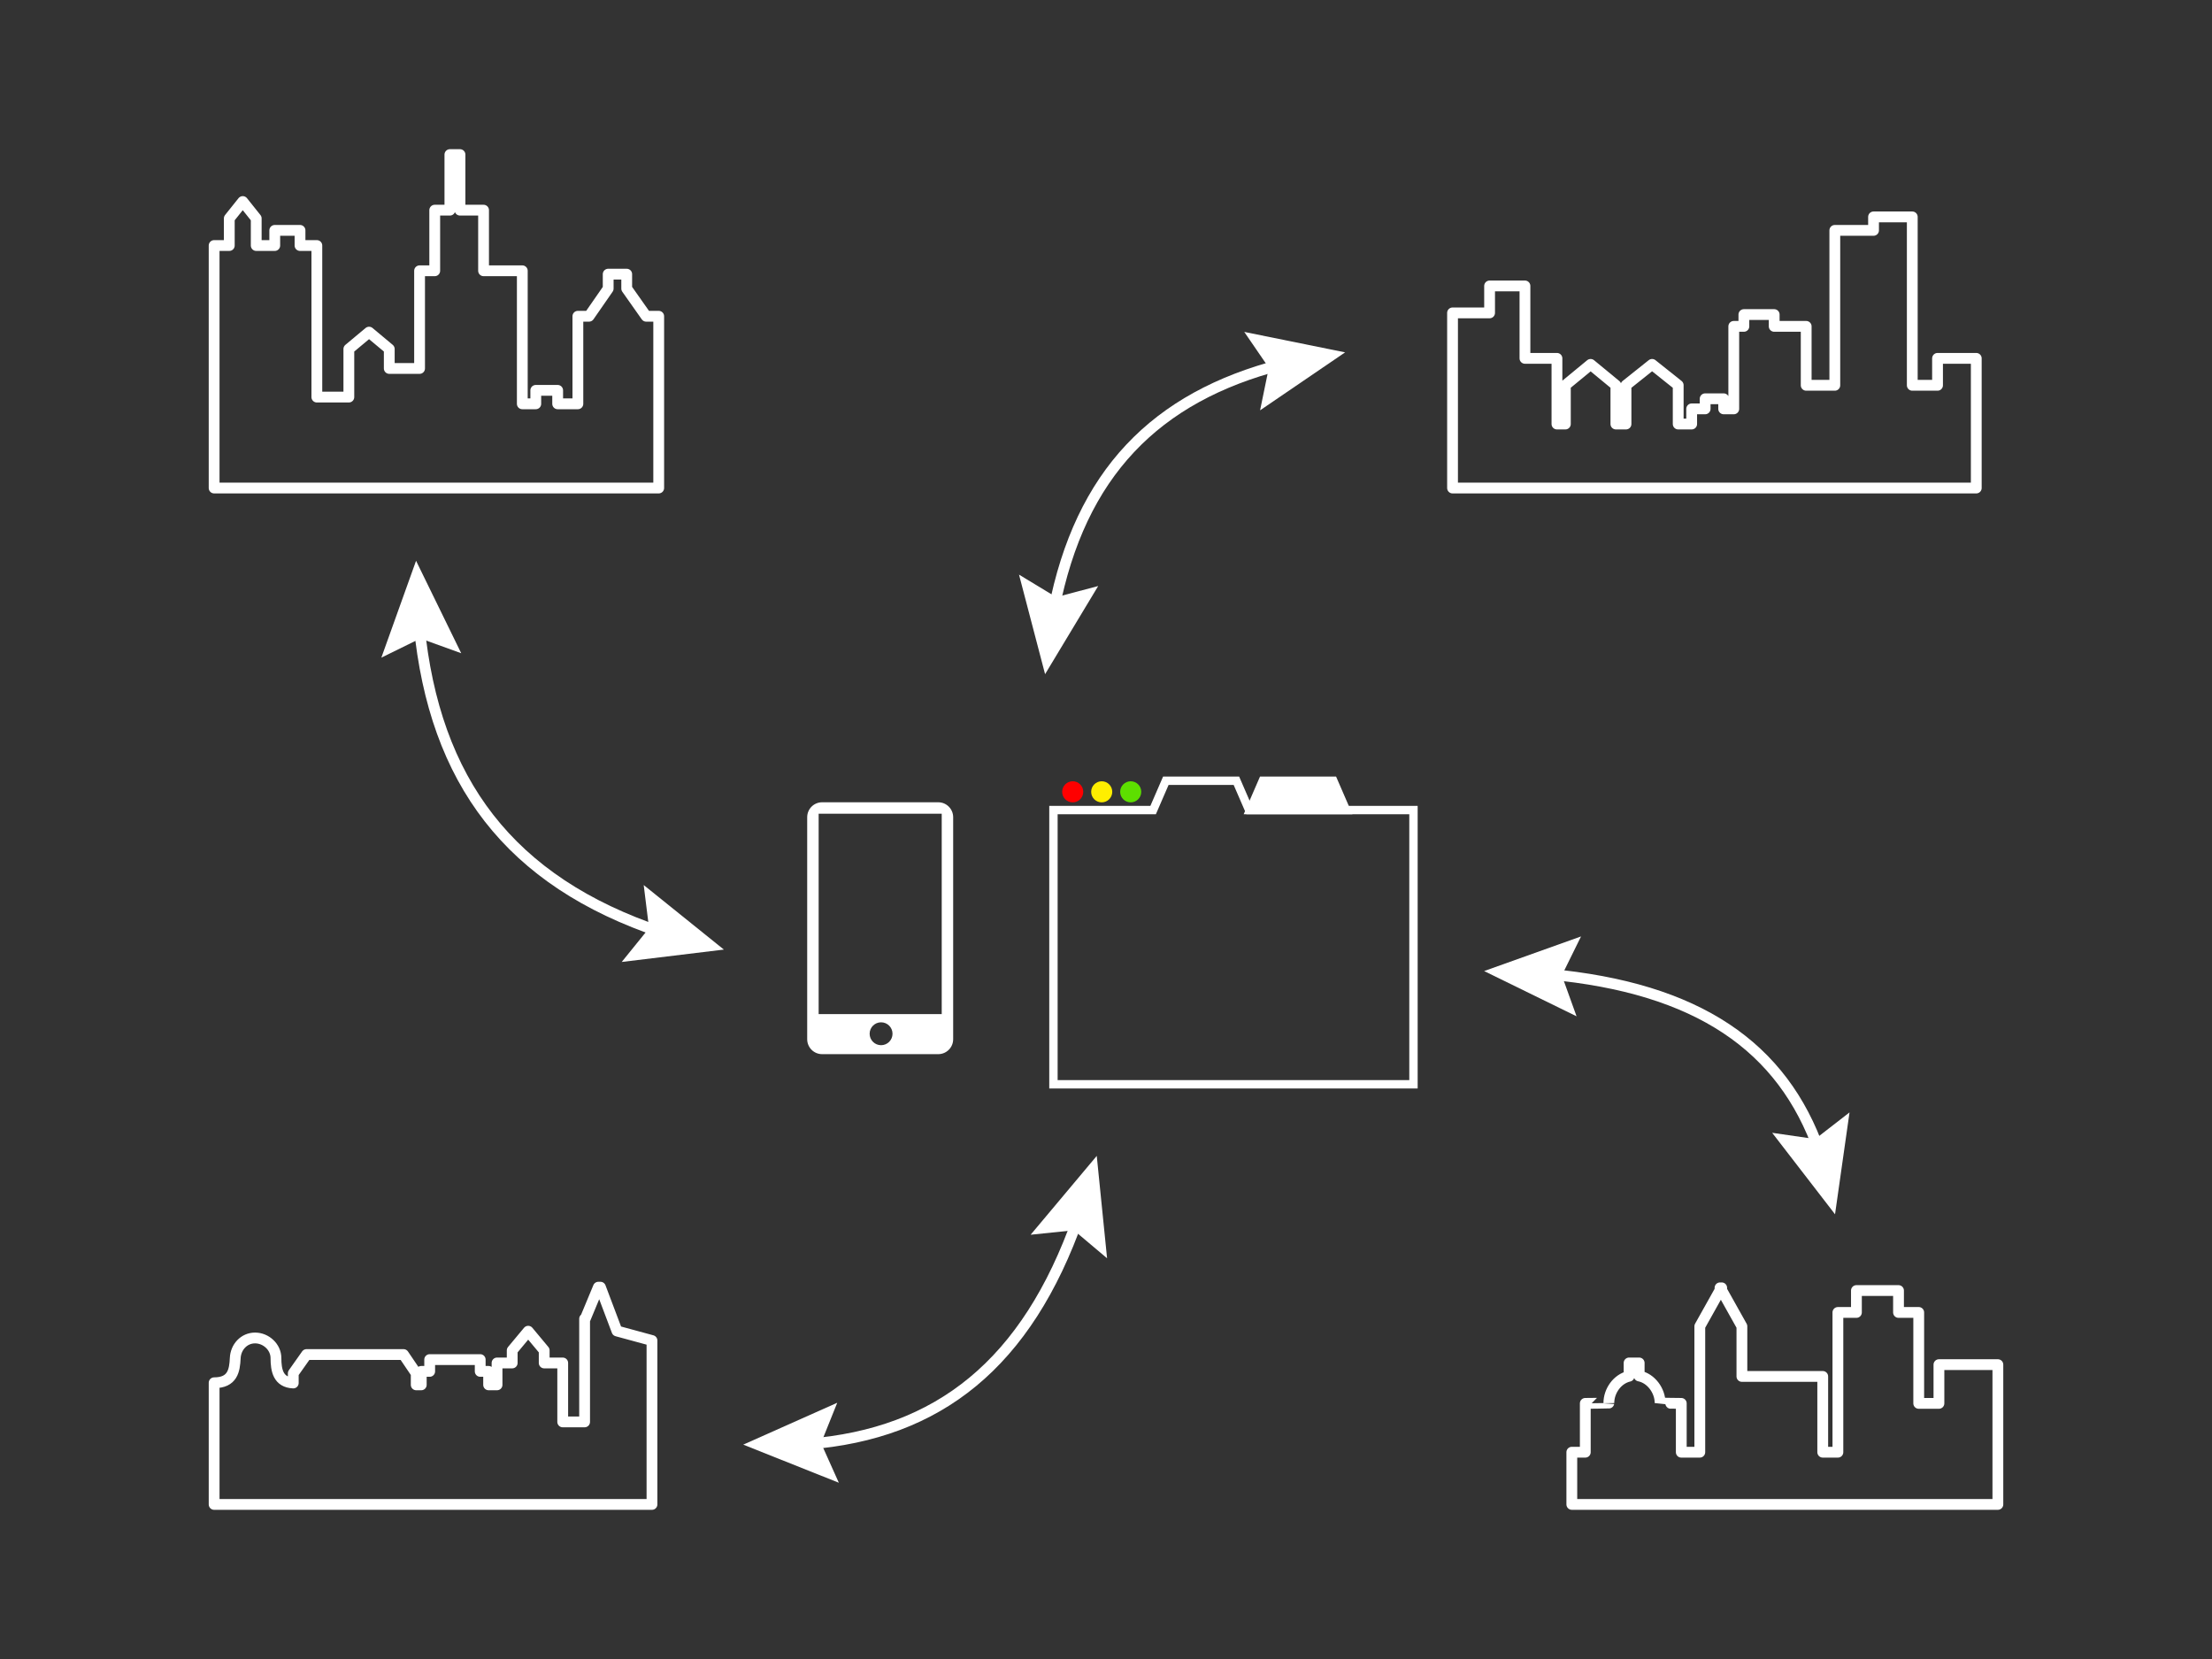 <?xml version="1.0" encoding="utf-8"?>
<!-- Generator: Adobe Illustrator 15.1.0, SVG Export Plug-In . SVG Version: 6.00 Build 0)  -->
<!DOCTYPE svg PUBLIC "-//W3C//DTD SVG 1.1//EN" "http://www.w3.org/Graphics/SVG/1.1/DTD/svg11.dtd">
<svg version="1.1" id="Layer_1" xmlns="http://www.w3.org/2000/svg" xmlns:xlink="http://www.w3.org/1999/xlink" x="0px" y="0px"
	 width="1024px" height="768px" viewBox="0 0 1024 768" enable-background="new 0 0 1024 768" xml:space="preserve">
<rect x="0" y="0" width="1024" height="768" fill="#333333" stroke="none"/>
<symbol  id="Browser" viewBox="-90 -77 180 154">
	<path fill="none" d="M90-73.426C90-75.4,88.399-77,86.426-77H-86.426C-88.4-77-90-75.4-90-73.426V73.426
		C-90,75.4-88.4,77-86.426,77H86.426C88.399,77,90,75.4,90,73.426V-73.426z"/>
	<path fill="#FF0000" d="M-71.756,65.718c0-2.782-2.256-5.038-5.038-5.038s-5.038,2.256-5.038,5.038
		c0,2.783,2.256,5.039,5.038,5.039S-71.756,68.501-71.756,65.718z"/>
	<path fill="#FFEE00" d="M-57.9,65.718c0-2.782-2.256-5.038-5.039-5.038c-2.781,0-5.037,2.256-5.037,5.038
		c0,2.783,2.256,5.039,5.037,5.039C-60.156,70.757-57.9,68.501-57.9,65.718z"/>
	<path fill="#5DDF00" d="M-44.045,65.718c0-2.782-2.256-5.038-5.039-5.038c-2.782,0-5.038,2.256-5.038,5.038
		c0,2.783,2.256,5.039,5.038,5.039C-46.301,70.757-44.045,68.501-44.045,65.718z"/>
	<polygon fill="#FFFFFF" stroke="#FFFFFF" stroke-width="4" stroke-miterlimit="10" points="53.787,57 7.928,57 13.997,71 
		47.719,71 	"/>
	<polygon fill="none" stroke="#FFFFFF" stroke-width="4" stroke-miterlimit="10" points="7.481,57 1.412,71 -32.309,71 -38.377,57 
		-86,57 -86,-74 86,-74 86,57 	"/>
	<polygon display="none" fill="none" points="-90,77 90,77 90,-77 -90,-77 	"/>
</symbol>
<symbol  id="Telefoon" viewBox="-25.5 -44 51 88">
	<path fill="#FFFFFF" d="M25.5,38.785c0,2.88-2.334,5.215-5.214,5.215h-40.572c-2.879,0-5.214-2.335-5.214-5.215v-77.57
		c0-2.88,2.334-5.215,5.214-5.215h40.572c2.879,0,5.214,2.335,5.214,5.215V38.785z M0.312-40.871c-2.208,0-3.998,1.789-3.998,3.998
		c0,2.207,1.79,3.997,3.998,3.997c2.208,0,3.998-1.79,3.998-3.997C4.31-39.082,2.521-40.871,0.312-40.871z M21.5-30h-43v70h43V-30z"
		/>
</symbol>
<use xlink:href="#Telefoon"  width="51" height="88" id="XMLID_1_" x="-25.5" y="-44" transform="matrix(1.325 0 0 -1.325 -636.537 429.696)" overflow="visible"/>
<use xlink:href="#Browser"  width="180" height="154" id="XMLID_2_" x="-90" y="-77" transform="matrix(0.969 0 0 -0.969 -472.996 430.238)" overflow="visible"/>
<polygon fill="none" stroke="#FFFFFF" stroke-width="5" stroke-linecap="round" stroke-linejoin="round" stroke-miterlimit="10" points="
	-744.861,146.402 -753.877,133.61 -753.877,126.913 -762.452,126.913 -762.452,133.61 -771.324,146.402 -776.484,146.402 
	-776.484,153.584 -776.484,156.84 -776.484,186.94 -785.84,186.94 -785.84,180.704 -795.974,180.704 -795.974,186.94 
	-802.211,186.94 -802.211,125.354 -820.141,125.354 -820.141,97.289 -831.056,97.289 -831.056,71.562 -835.732,71.562 
	-835.732,97.289 -842.749,97.289 -842.749,125.354 -849.766,125.354 -849.766,170.569 -863.798,170.569 -863.798,161.562 
	-873.152,153.754 -882.508,161.562 -882.508,170.84 -882.508,183.822 -897.319,183.822 -897.319,113.66 -905.115,113.66 
	-905.115,106.644 -916.81,106.644 -916.81,113.66 -925.385,113.66 -925.385,101.104 -931.621,93.297 -937.857,101.104 
	-937.857,113.66 -944.874,113.66 -944.874,200.281 -944.874,224.927 -944.874,225.92 -739.064,225.92 -739.064,213.618 
	-739.064,200.281 -739.064,156.84 -739.064,153.584 -739.064,146.402 "/>
<use xlink:href="#Telefoon"  width="51" height="88" id="XMLID_4_" x="-25.5" y="-44" transform="matrix(1.325 0 0 -1.325 407.463 429.696)" overflow="visible"/>
<use xlink:href="#Browser"  width="180" height="154" id="XMLID_3_" x="-90" y="-77" transform="matrix(0.969 0 0 -0.969 571.004 430.238)" overflow="visible"/>
<polygon fill="none" stroke="#FFFFFF" stroke-width="5" stroke-linecap="round" stroke-linejoin="round" stroke-miterlimit="10" points="
	299.139,146.402 290.123,133.61 290.123,126.913 281.548,126.913 281.548,133.61 272.676,146.402 267.516,146.402 267.516,153.584 
	267.516,156.84 267.516,186.94 258.16,186.94 258.16,180.704 248.025,180.704 248.025,186.94 241.789,186.94 241.789,125.354 
	223.859,125.354 223.859,97.289 212.944,97.289 212.944,71.562 208.268,71.562 208.268,97.289 201.251,97.289 201.251,125.354 
	194.234,125.354 194.234,170.569 180.202,170.569 180.202,161.562 170.848,153.754 161.492,161.562 161.492,170.84 161.492,183.822 
	146.68,183.822 146.68,113.66 138.885,113.66 138.885,106.644 127.19,106.644 127.19,113.66 118.615,113.66 118.615,101.104 
	112.379,93.297 106.143,101.104 106.143,113.66 99.125,113.66 99.125,200.281 99.125,224.927 99.125,225.92 304.936,225.92 
	304.936,213.618 304.936,200.281 304.936,156.84 304.936,153.584 304.936,146.402 "/>
<path fill="none" stroke="#FFFFFF" stroke-width="5" stroke-linecap="round" stroke-linejoin="round" stroke-miterlimit="10" d="
	M897.589,631.734v17.93h-9.354v-42.097h-9.355v-10.135H859.39v10.135h-8.575v64.703h-7.017v-35.079h-37.42v-23.197l-9.354-16.705
	v-1.114l-0.391,0.558l-0.39-0.558v1.114l-9.354,16.705v58.276h-8.576v-22.606c0,0-9.8-0.099-9.8-0.14
	c0-5.826-4.232-11.469-9.689-12.539v-6.031h-4.677v6.148c-5.458,1.263-9.363,6.777-9.363,12.422c0,0.041-10.906,0.14-10.906,0.14
	v22.606h-6.236v24.167h197.233v-22.623v-1.909v-22.273v-17.897H897.589z"/>
<path fill="none" stroke="#FFFFFF" stroke-width="5" stroke-linecap="round" stroke-linejoin="round" stroke-miterlimit="10" d="
	M285.616,616.163l-7.659-20.291h-0.955l-6.082,14.636l-0.286-0.016v47.746h-10.135v-27.285h-8.575v-5.807l-7.406-8.887l-7.406,8.887
	v5.807h-7.016v10.135h-3.898v-6.236h-3.898v-5.457h-23.387v5.457h-3.898v6.236h-2.338v-5.343l-5.881-8.689h-44.89l-6.14,8.689v4.483
	c-7.016-0.305-8.005-5.913-8.021-11.528c0.001-0.035,0,0.034,0,0c0-5.104-4.555-9.314-9.658-9.314c-5.105,0-8.955,4.161-9.191,9.314
	c-0.264,5.768-1.193,11.418-9.77,11.418v31.469v24.851h51.129h136.824h14.738v-5.122v-19.729v-51.018L285.616,616.163z"/>
<polygon fill="none" stroke="#FFFFFF" stroke-width="5" stroke-linecap="round" stroke-linejoin="round" stroke-miterlimit="10" points="
	896.944,165.893 896.944,178.365 885.25,178.365 885.25,106.576 885.25,100.407 867.32,100.407 867.32,106.644 849.39,106.644 
	849.39,178.365 839.542,178.365 836.137,178.365 836.137,151.08 821.324,151.08 821.324,145.623 807.292,145.623 807.292,151.08 
	802.614,151.08 802.614,189.279 797.938,189.279 797.938,184.603 789.361,184.603 789.361,189.279 783.125,189.279 783.125,196.295 
	776.889,196.295 776.889,178.315 764.805,168.683 752.722,178.315 752.722,196.295 748.044,196.295 748.044,178.315 
	736.351,168.683 724.656,178.315 724.656,196.295 720.759,196.295 720.759,165.893 705.946,165.893 705.946,144.264 705.946,132.37 
	689.575,132.37 689.575,144.844 672.425,144.844 672.425,166.248 672.425,196.084 672.425,201.58 672.425,225.92 914.874,225.92 
	914.874,196.084 914.874,178.025 914.874,165.893 "/>
<g>
	<g>
		<path fill="none" stroke="#FFFFFF" stroke-width="5" stroke-linecap="round" stroke-linejoin="round" d="M-849.999,289.415
			c7.109,72.184,41.796,118.596,112.325,142.23"/>
		<g>
			<polygon fill="#FFFFFF" points="-867.461,304.442 -849.407,295.567 -830.486,302.401 -851.392,259.597 			"/>
		</g>
		<g>
			<polygon fill="#FFFFFF" points="-756.19,445.322 -743.536,429.683 -746.009,409.718 -708.899,439.588 			"/>
		</g>
	</g>
</g>
<g>
	<g>
		<path fill="none" stroke="#FFFFFF" stroke-width="5" stroke-linecap="round" stroke-linejoin="round" d="M194,289.415
			c7.109,72.184,41.797,118.596,112.326,142.23"/>
		<g>
			<polygon fill="#FFFFFF" points="176.538,304.442 194.593,295.567 213.514,302.401 192.607,259.597 			"/>
		</g>
		<g>
			<polygon fill="#FFFFFF" points="287.81,445.322 300.464,429.683 297.991,409.718 335.101,439.588 			"/>
		</g>
	</g>
</g>
<g>
	<g>
		<path fill="none" stroke="#FFFFFF" stroke-width="5" stroke-linecap="round" stroke-linejoin="round" d="M373.918,668.532
			c60.606-4.762,101.408-37.182,125.252-104.84"/>
		<g>
			<polygon fill="#FFFFFF" points="388.318,686.403 380.085,668.049 387.58,649.38 344.066,668.768 			"/>
		</g>
		<g>
			<polygon fill="#FFFFFF" points="512.5,582.492 497.119,569.526 477.108,571.598 507.718,535.096 			"/>
		</g>
	</g>
</g>
<g>
	<g>
		<path fill="none" stroke="#FFFFFF" stroke-width="5" stroke-linecap="round" stroke-linejoin="round" d="M593.368,168.708
			c-58.599,15.047-93.317,50.641-105.604,113.8"/>
		<g>
			<polygon fill="#FFFFFF" points="576.005,153.652 587.378,170.246 583.33,189.952 622.691,163.12 			"/>
		</g>
		<g>
			<polygon fill="#FFFFFF" points="471.729,266.012 488.936,276.436 508.383,271.289 483.802,312.094 			"/>
		</g>
	</g>
</g>
<g>
	<g>
		<path fill="none" stroke="#FFFFFF" stroke-width="5" stroke-linecap="round" stroke-linejoin="round" d="M842.321,533.151
			c-17.045-48.715-56.392-75.839-125.45-82.184"/>
		<g>
			<polygon fill="#FFFFFF" points="856.198,514.964 840.302,527.294 820.392,524.411 849.492,562.127 			"/>
		</g>
		<g>
			<polygon fill="#FFFFFF" points="731.908,433.5 723.019,451.546 729.837,470.473 687.05,449.53 			"/>
		</g>
	</g>
</g>
</svg>
